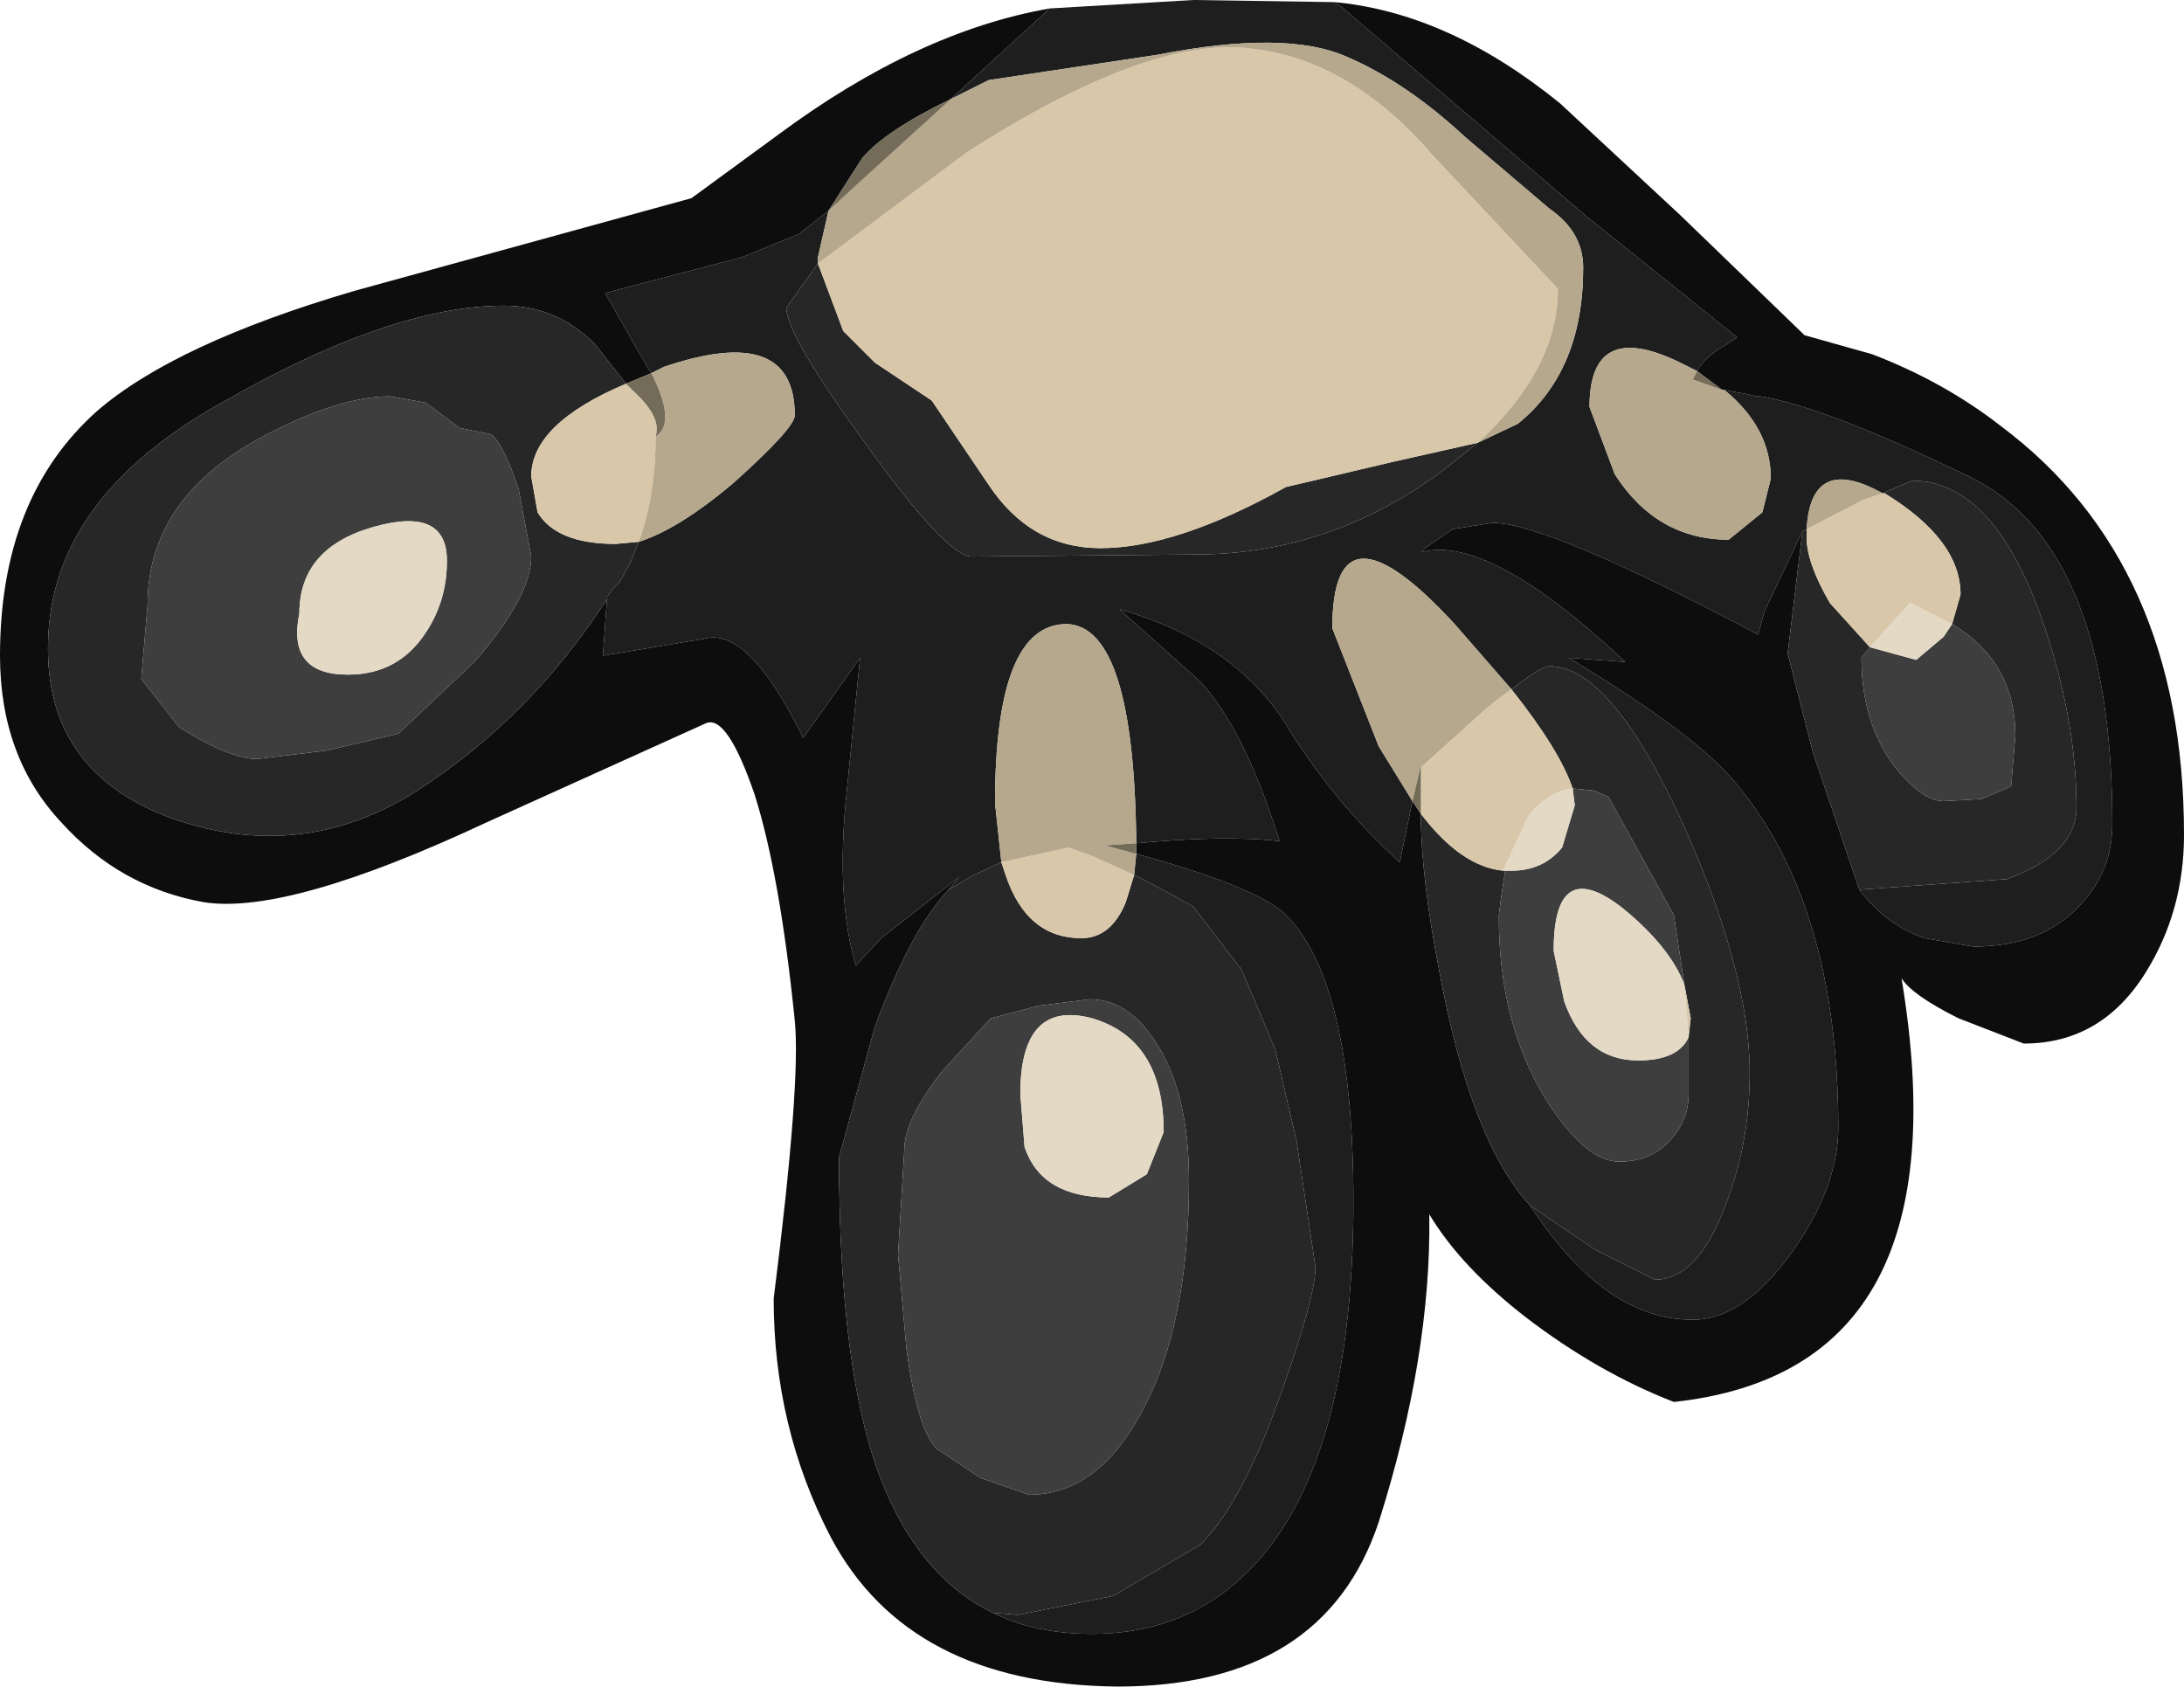 <?xml version="1.0" encoding="UTF-8" standalone="no"?>
<svg xmlns:ffdec="https://www.free-decompiler.com/flash" xmlns:xlink="http://www.w3.org/1999/xlink" ffdec:objectType="shape" height="40.0px" width="51.8px" xmlns="http://www.w3.org/2000/svg">
  <g transform="matrix(1.0, 0.0, 0.0, 1.0, 27.6, 3.15)">
    <path d="M-2.7 -2.95 L0.7 -3.15 4.05 -3.1 4.2 -3.0 10.05 2.0 13.6 4.85 13.3 5.05 Q12.85 5.3 12.65 5.65 L12.25 5.45 Q10.1 4.4 10.1 6.5 L10.7 8.1 Q11.7 9.65 13.4 9.65 L14.2 9.0 14.4 8.2 Q14.4 7.0 13.3 6.1 L13.85 6.2 14.05 6.25 14.15 6.25 Q15.7 6.5 19.1 8.15 22.5 9.8 22.5 16.4 22.5 17.5 21.75 18.3 20.85 19.3 19.2 19.3 L18.05 19.1 Q17.15 18.8 16.5 17.95 L20.0 17.7 Q21.65 17.1 21.65 16.0 21.65 13.85 20.8 11.45 19.65 8.25 17.75 8.25 L17.05 8.55 Q15.35 7.6 15.25 9.4 L15.15 9.45 14.25 11.35 14.1 11.9 Q9.1 9.25 7.8 9.25 L6.85 9.4 6.2 9.85 6.1 9.95 Q7.7 9.5 10.95 12.55 L9.6 12.45 Q12.6 14.25 13.55 15.4 16.0 18.3 16.0 23.6 16.0 25.0 14.9 26.55 13.75 28.15 12.55 28.15 10.45 28.15 8.7 25.45 L10.25 26.5 11.65 27.2 Q12.65 27.2 13.3 25.5 13.9 24.0 13.9 22.3 13.9 19.9 12.3 16.35 10.6 12.65 9.15 12.65 8.95 12.65 8.25 13.2 L6.9 11.65 Q4.0 8.5 4.0 11.75 L5.1 14.55 5.9 15.85 5.6 17.3 Q4.0 15.85 2.85 13.95 1.6 12.05 -1.05 11.3 L0.85 13.0 Q1.9 14.1 2.75 16.8 1.45 16.65 -0.65 16.85 -0.7 11.7 -2.3 11.65 -4.0 11.65 -4.0 15.9 L-3.85 17.3 -4.5 17.6 -5.1 17.95 -4.85 17.65 -6.7 19.1 -7.3 19.75 Q-7.75 18.25 -7.55 15.95 L-7.2 12.45 -8.55 14.35 Q-9.85 11.7 -10.9 12.0 L-13.3 12.4 -13.2 11.0 -13.05 10.8 -12.9 10.65 -12.65 10.2 -12.45 9.7 Q-11.5 9.4 -10.2 8.3 -8.75 7.0 -8.75 6.7 -8.75 4.5 -11.85 5.55 L-12.15 5.7 -12.25 5.55 -13.25 3.8 -10.0 2.95 -8.65 2.4 -8.4 2.2 -7.95 1.85 -8.2 2.95 -8.2 3.1 -8.95 4.15 Q-8.95 4.8 -7.05 7.4 -5.15 10.05 -4.55 10.05 L0.75 10.0 Q4.0 10.0 6.7 7.95 L7.45 7.35 8.4 6.9 Q9.95 5.65 9.95 3.2 9.95 2.35 9.15 1.8 L7.15 0.1 Q5.75 -1.2 4.35 -1.8 2.9 -2.45 -0.15 -1.85 L-4.15 -1.25 -5.05 -0.8 -2.7 -2.95 M-0.65 17.1 Q2.25 17.9 2.9 18.55 4.5 20.15 4.5 25.35 4.5 32.0 1.7 34.4 0.3 35.6 -1.7 35.6 -3.05 35.6 -4.05 35.1 L-3.45 35.15 -1.2 34.7 0.85 33.5 Q1.85 32.55 2.8 29.85 3.6 27.6 3.6 26.9 L3.15 23.9 2.65 21.75 1.85 19.85 0.7 18.35 Q-0.1 17.9 -0.7 17.6 L-0.65 17.1 M15.15 9.45 L15.15 9.4 15.15 9.45" fill="#1e1e1e" fill-rule="evenodd" stroke="none"/>
    <path d="M4.05 -3.1 Q6.75 -2.85 9.4 -0.7 L12.25 1.95 15.2 4.8 16.8 5.25 Q18.5 5.9 19.85 6.95 24.2 10.2 24.2 16.65 24.2 18.45 23.3 19.9 22.25 21.6 20.4 21.6 L18.85 21.0 Q17.75 20.45 17.5 20.05 19.05 29.35 12.1 30.1 10.3 29.4 8.6 28.1 7.05 26.9 6.3 25.65 6.35 29.0 5.1 32.95 3.8 36.85 -1.1 36.85 -6.05 36.8 -7.9 33.3 -9.25 30.7 -9.25 27.65 -8.6 22.5 -8.75 21.05 -9.1 17.6 -9.7 15.7 -10.35 13.8 -10.85 14.0 L-16.05 16.35 Q-20.75 18.55 -22.75 18.25 -24.75 17.9 -26.15 16.35 -27.6 14.8 -27.6 12.4 -27.6 8.65 -25.3 6.6 -23.45 5.0 -19.2 3.75 L-11.2 1.55 -9.15 0.05 Q-5.85 -2.4 -2.7 -2.95 L-5.05 -0.8 Q-6.6 -0.05 -7.15 0.6 L-7.95 1.85 -8.4 2.2 -8.65 2.4 -10.0 2.95 -13.25 3.8 -12.25 5.55 -12.15 5.7 -12.75 5.95 -13.5 5.0 Q-14.4 4.1 -15.65 4.1 -18.3 4.1 -22.25 6.35 -26.25 8.55 -26.45 11.85 -26.65 15.1 -23.55 16.25 -20.45 17.35 -17.7 15.6 -15.0 13.85 -13.2 11.05 L-13.2 11.0 -13.3 12.4 -10.9 12.0 Q-9.85 11.7 -8.55 14.35 L-7.2 12.45 -7.55 15.95 Q-7.75 18.25 -7.3 19.75 L-6.7 19.1 -4.85 17.65 -5.1 17.95 Q-6.0 18.9 -6.85 21.2 L-7.7 24.3 Q-7.7 29.4 -6.7 31.95 -5.8 34.25 -4.05 35.1 -3.05 35.6 -1.7 35.6 0.3 35.6 1.7 34.4 4.5 32.0 4.5 25.35 4.5 20.15 2.9 18.55 2.25 17.9 -0.65 17.1 L-0.65 17.0 -0.65 16.85 Q1.45 16.65 2.75 16.8 1.9 14.1 0.85 13.0 L-1.05 11.3 Q1.6 12.05 2.85 13.95 4.0 15.85 5.6 17.3 L5.9 15.85 6.1 16.15 Q6.1 17.65 6.55 19.95 7.3 23.95 8.7 25.45 10.45 28.15 12.55 28.15 13.75 28.15 14.9 26.55 16.0 25.0 16.0 23.6 16.0 18.3 13.55 15.4 12.6 14.25 9.6 12.45 L10.95 12.55 Q7.7 9.5 6.1 9.95 L6.2 9.85 6.85 9.4 7.8 9.25 Q9.1 9.25 14.1 11.9 L14.25 11.35 15.15 9.45 15.15 9.4 15.15 9.45 14.8 12.35 15.4 14.7 16.5 17.95 Q17.15 18.8 18.05 19.1 L19.2 19.3 Q20.85 19.3 21.75 18.3 22.5 17.5 22.5 16.4 22.5 9.8 19.1 8.15 15.7 6.5 14.15 6.25 L14.05 6.25 13.85 6.2 13.3 6.1 13.25 6.1 12.65 5.65 Q12.85 5.3 13.3 5.05 L13.6 4.85 10.05 2.0 4.2 -3.0 4.05 -3.1" fill="#0d0d0d" fill-rule="evenodd" stroke="none"/>
    <path d="M16.5 17.95 L15.4 14.7 14.8 12.35 15.15 9.45 15.25 9.4 15.25 9.6 Q15.25 10.2 15.8 11.15 L16.75 12.2 16.55 12.45 Q16.55 14.0 17.35 15.05 18.0 15.85 18.5 15.85 L19.4 15.8 20.1 15.5 20.2 14.3 Q20.2 12.55 18.7 11.65 L18.9 10.95 Q18.9 9.65 17.1 8.55 L17.05 8.55 17.75 8.25 Q19.65 8.25 20.8 11.45 21.65 13.85 21.65 16.0 21.65 17.1 20.0 17.7 L16.5 17.95 M8.7 25.45 Q7.3 23.95 6.55 19.95 6.1 17.65 6.1 16.15 7.05 17.4 8.05 17.5 L8.1 17.5 8.0 18.15 7.95 18.55 7.95 18.6 Q7.95 21.1 9.05 22.9 10.0 24.4 10.8 24.4 11.6 24.4 12.05 23.85 12.45 23.4 12.45 22.8 L12.45 21.45 12.5 21.0 12.35 20.2 12.1 18.55 10.55 15.75 10.2 15.6 9.7 15.55 Q9.4 14.65 8.25 13.2 8.95 12.65 9.15 12.65 10.6 12.65 12.3 16.35 13.9 19.9 13.9 22.3 13.9 24.0 13.3 25.5 12.65 27.2 11.65 27.2 L10.25 26.5 8.7 25.45 M-4.05 35.1 Q-5.8 34.25 -6.7 31.95 -7.7 29.4 -7.7 24.3 L-6.85 21.2 Q-6.0 18.9 -5.1 17.95 L-4.5 17.6 -3.85 17.3 -3.75 17.6 Q-3.25 19.1 -1.95 19.1 -1.25 19.1 -0.9 18.25 L-0.7 17.6 Q-0.1 17.9 0.7 18.35 L1.85 19.85 2.65 21.75 3.15 23.9 3.6 26.9 Q3.6 27.6 2.8 29.85 1.85 32.55 0.85 33.5 L-1.2 34.7 -3.45 35.15 -4.05 35.1 M-13.2 11.0 L-13.2 11.05 Q-15.0 13.85 -17.7 15.6 -20.45 17.35 -23.55 16.25 -26.65 15.1 -26.45 11.85 -26.25 8.55 -22.25 6.35 -18.3 4.1 -15.65 4.1 -14.4 4.1 -13.5 5.0 L-12.75 5.95 Q-15.0 6.9 -15.0 8.15 L-14.85 9.0 Q-14.4 9.75 -13.0 9.75 L-12.45 9.7 -12.65 10.2 -12.9 10.65 -13.05 10.8 -13.2 11.0 M-8.2 3.1 L-7.6 4.7 -6.85 5.45 -5.5 6.35 -4.15 8.35 Q-3.15 9.85 -1.5 9.85 0.3 9.85 2.9 8.4 L5.45 7.8 7.45 7.35 6.7 7.95 Q4.0 10.0 0.75 10.0 L-4.55 10.05 Q-5.15 10.05 -7.05 7.4 -8.95 4.8 -8.95 4.15 L-8.2 3.1 M-16.7 7.0 L-17.1 6.7 -17.5 6.4 -18.35 6.25 Q-19.6 6.25 -21.45 7.25 -24.1 8.7 -24.1 11.2 L-24.25 12.95 -23.35 14.1 Q-22.15 14.85 -21.5 14.85 L-19.85 14.65 -18.15 14.25 -16.35 12.55 Q-15.0 11.0 -15.0 10.05 L-15.3 8.45 Q-15.65 7.4 -15.95 7.15 L-16.7 7.0 M-5.25 22.25 Q-6.15 23.4 -6.15 24.1 L-6.3 26.6 -6.1 28.85 Q-5.85 30.7 -5.4 31.2 L-4.35 31.9 -3.2 32.3 Q-1.55 32.3 -0.5 30.3 0.6 28.25 0.6 24.85 0.6 22.75 -0.2 21.55 -0.85 20.55 -1.75 20.55 L-2.95 20.7 -4.1 21.0 -5.25 22.25" fill="#272727" fill-rule="evenodd" stroke="none"/>
    <path d="M18.7 11.65 Q20.2 12.55 20.2 14.3 L20.1 15.5 19.4 15.8 18.5 15.85 Q18.0 15.85 17.35 15.05 16.55 14.0 16.55 12.45 L16.75 12.2 17.85 12.5 18.5 11.95 18.7 11.65 M9.7 15.55 L10.2 15.6 10.55 15.75 12.1 18.55 12.35 20.2 Q12.0 19.3 10.9 18.4 9.25 17.1 9.25 19.4 L9.5 20.6 Q10.0 22.0 11.25 22.0 12.2 22.0 12.45 21.45 L12.45 22.8 Q12.45 23.4 12.05 23.85 11.6 24.4 10.8 24.4 10.0 24.4 9.05 22.9 7.95 21.1 7.95 18.6 L7.95 18.55 8.0 18.15 8.1 17.5 8.25 17.5 Q9.0 17.5 9.45 16.95 L9.75 15.95 9.7 15.55 M-17.0 10.15 Q-17.0 8.85 -18.75 9.35 -20.5 9.85 -20.5 11.4 -20.8 12.85 -19.35 12.85 -18.15 12.85 -17.5 11.85 -17.0 11.1 -17.0 10.15 M-16.7 7.0 L-15.95 7.15 Q-15.65 7.4 -15.3 8.45 L-15.0 10.05 Q-15.0 11.0 -16.35 12.55 L-18.15 14.25 -19.85 14.65 -21.5 14.85 Q-22.15 14.85 -23.35 14.1 L-24.25 12.95 -24.1 11.2 Q-24.1 8.7 -21.45 7.25 -19.6 6.25 -18.35 6.25 L-17.5 6.4 -17.1 6.7 -16.7 7.0 M-5.25 22.25 L-4.1 21.0 -2.95 20.7 -1.75 20.55 Q-0.85 20.55 -0.2 21.55 0.6 22.75 0.6 24.85 0.6 28.25 -0.5 30.3 -1.55 32.3 -3.2 32.3 L-4.35 31.9 -5.4 31.2 Q-5.85 30.7 -6.1 28.85 L-6.3 26.6 -6.15 24.1 Q-6.15 23.4 -5.25 22.25 M0.0 23.7 Q0.0 21.5 -1.7 21.0 -3.4 20.55 -3.4 22.8 L-3.3 24.05 Q-2.9 25.25 -1.3 25.25 L-0.4 24.7 0.0 23.7" fill="#3e3e3e" fill-rule="evenodd" stroke="none"/>
    <path d="M16.75 12.2 L17.7 11.15 18.7 11.65 18.5 11.95 17.85 12.5 16.75 12.2 M8.1 17.5 L8.05 17.5 8.65 16.2 Q9.15 15.6 9.7 15.55 L9.75 15.95 9.45 16.95 Q9.0 17.5 8.25 17.5 L8.1 17.5 M12.45 21.45 Q12.2 22.0 11.25 22.0 10.0 22.0 9.5 20.6 L9.25 19.4 Q9.25 17.1 10.9 18.4 12.0 19.3 12.35 20.2 L12.45 21.45 M-17.0 10.15 Q-17.0 11.1 -17.5 11.85 -18.15 12.85 -19.35 12.85 -20.8 12.85 -20.5 11.4 -20.5 9.85 -18.75 9.35 -17.0 8.85 -17.0 10.15 M0.0 23.7 L-0.4 24.7 -1.3 25.25 Q-2.9 25.25 -3.3 24.05 L-3.4 22.8 Q-3.4 20.55 -1.7 21.0 0.0 21.5 0.0 23.7" fill="#e4d9c5" fill-rule="evenodd" stroke="none"/>
    <path d="M17.05 8.55 L17.1 8.55 Q18.9 9.65 18.9 10.95 L18.7 11.65 17.7 11.15 16.75 12.2 15.8 11.15 Q15.25 10.2 15.25 9.6 L15.25 9.4 16.6 8.7 17.05 8.55 M-8.2 3.1 L-4.65 0.45 Q-0.35 -2.3 2.05 -2.0 4.4 -1.75 6.35 0.5 L9.35 3.7 Q9.35 5.6 7.45 7.35 L5.45 7.8 2.9 8.4 Q0.3 9.85 -1.5 9.85 -3.15 9.85 -4.15 8.35 L-5.5 6.35 -6.85 5.45 -7.6 4.7 -8.2 3.1 M6.1 15.05 L7.6 13.7 Q7.95 13.4 8.25 13.2 9.4 14.65 9.7 15.55 9.15 15.6 8.65 16.2 L8.05 17.5 Q7.05 17.4 6.1 16.15 L6.1 15.05 M12.35 20.2 L12.5 21.0 12.45 21.45 12.35 20.2 M-12.75 5.95 L-12.55 6.15 Q-11.9 6.75 -12.05 7.2 -12.05 8.6 -12.45 9.7 L-13.0 9.75 Q-14.4 9.75 -14.85 9.0 L-15.0 8.15 Q-15.0 6.9 -12.75 5.95 M-3.85 17.3 L-2.25 16.95 -1.7 17.15 -0.7 17.6 -0.9 18.25 Q-1.25 19.1 -1.95 19.1 -3.25 19.1 -3.75 17.6 L-3.85 17.3" fill="#d8c8a9" fill-rule="evenodd" stroke="none"/>
    <path d="M13.25 6.1 L13.3 6.1 Q14.4 7.0 14.4 8.2 L14.2 9.0 13.4 9.65 Q11.7 9.65 10.7 8.1 L10.1 6.5 Q10.1 4.4 12.25 5.45 L12.65 5.65 12.55 5.85 13.25 6.1 M15.25 9.4 Q15.35 7.6 17.05 8.55 L16.6 8.7 15.25 9.4 M7.45 7.35 Q9.35 5.6 9.35 3.7 L6.35 0.5 Q4.4 -1.75 2.05 -2.0 -0.35 -2.3 -4.65 0.45 L-8.2 3.1 -8.2 2.95 -7.95 1.85 -7.3 1.25 -5.1 -0.75 -5.05 -0.8 -4.15 -1.25 -0.15 -1.85 Q2.9 -2.45 4.35 -1.8 5.75 -1.2 7.15 0.1 L9.15 1.8 Q9.95 2.35 9.95 3.2 9.95 5.65 8.4 6.9 L7.45 7.35 M5.9 15.85 L5.1 14.55 4.0 11.75 Q4.0 8.5 6.9 11.65 L8.25 13.2 Q7.95 13.4 7.6 13.7 L6.1 15.05 6.1 15.0 5.9 15.85 M-12.45 9.7 Q-12.05 8.6 -12.05 7.2 -11.55 6.9 -12.15 5.7 L-11.85 5.55 Q-8.75 4.5 -8.75 6.7 -8.75 7.0 -10.2 8.3 -11.5 9.4 -12.45 9.7 M-3.85 17.3 L-4.0 15.9 Q-4.0 11.65 -2.3 11.65 -0.7 11.7 -0.65 16.85 L-1.4 16.9 -0.65 17.1 -0.7 17.6 -1.7 17.15 -2.25 16.95 -3.85 17.3" fill="#b5a88d" fill-rule="evenodd" stroke="none"/>
    <path d="M12.65 5.65 L13.25 6.1 12.55 5.85 12.65 5.65 M6.1 16.15 L5.9 15.85 6.1 15.0 6.1 15.05 6.1 16.15 M-0.65 16.85 L-0.65 17.0 -0.65 17.1 -1.4 16.9 -0.65 16.85 M-12.75 5.95 L-12.15 5.7 Q-11.55 6.9 -12.05 7.2 -11.9 6.75 -12.55 6.15 L-12.75 5.95 M-7.95 1.85 L-7.15 0.6 Q-6.6 -0.05 -5.05 -0.8 L-5.1 -0.75 -7.3 1.25 -7.95 1.85" fill="#746b58" fill-rule="evenodd" stroke="none"/>
  </g>
</svg>
